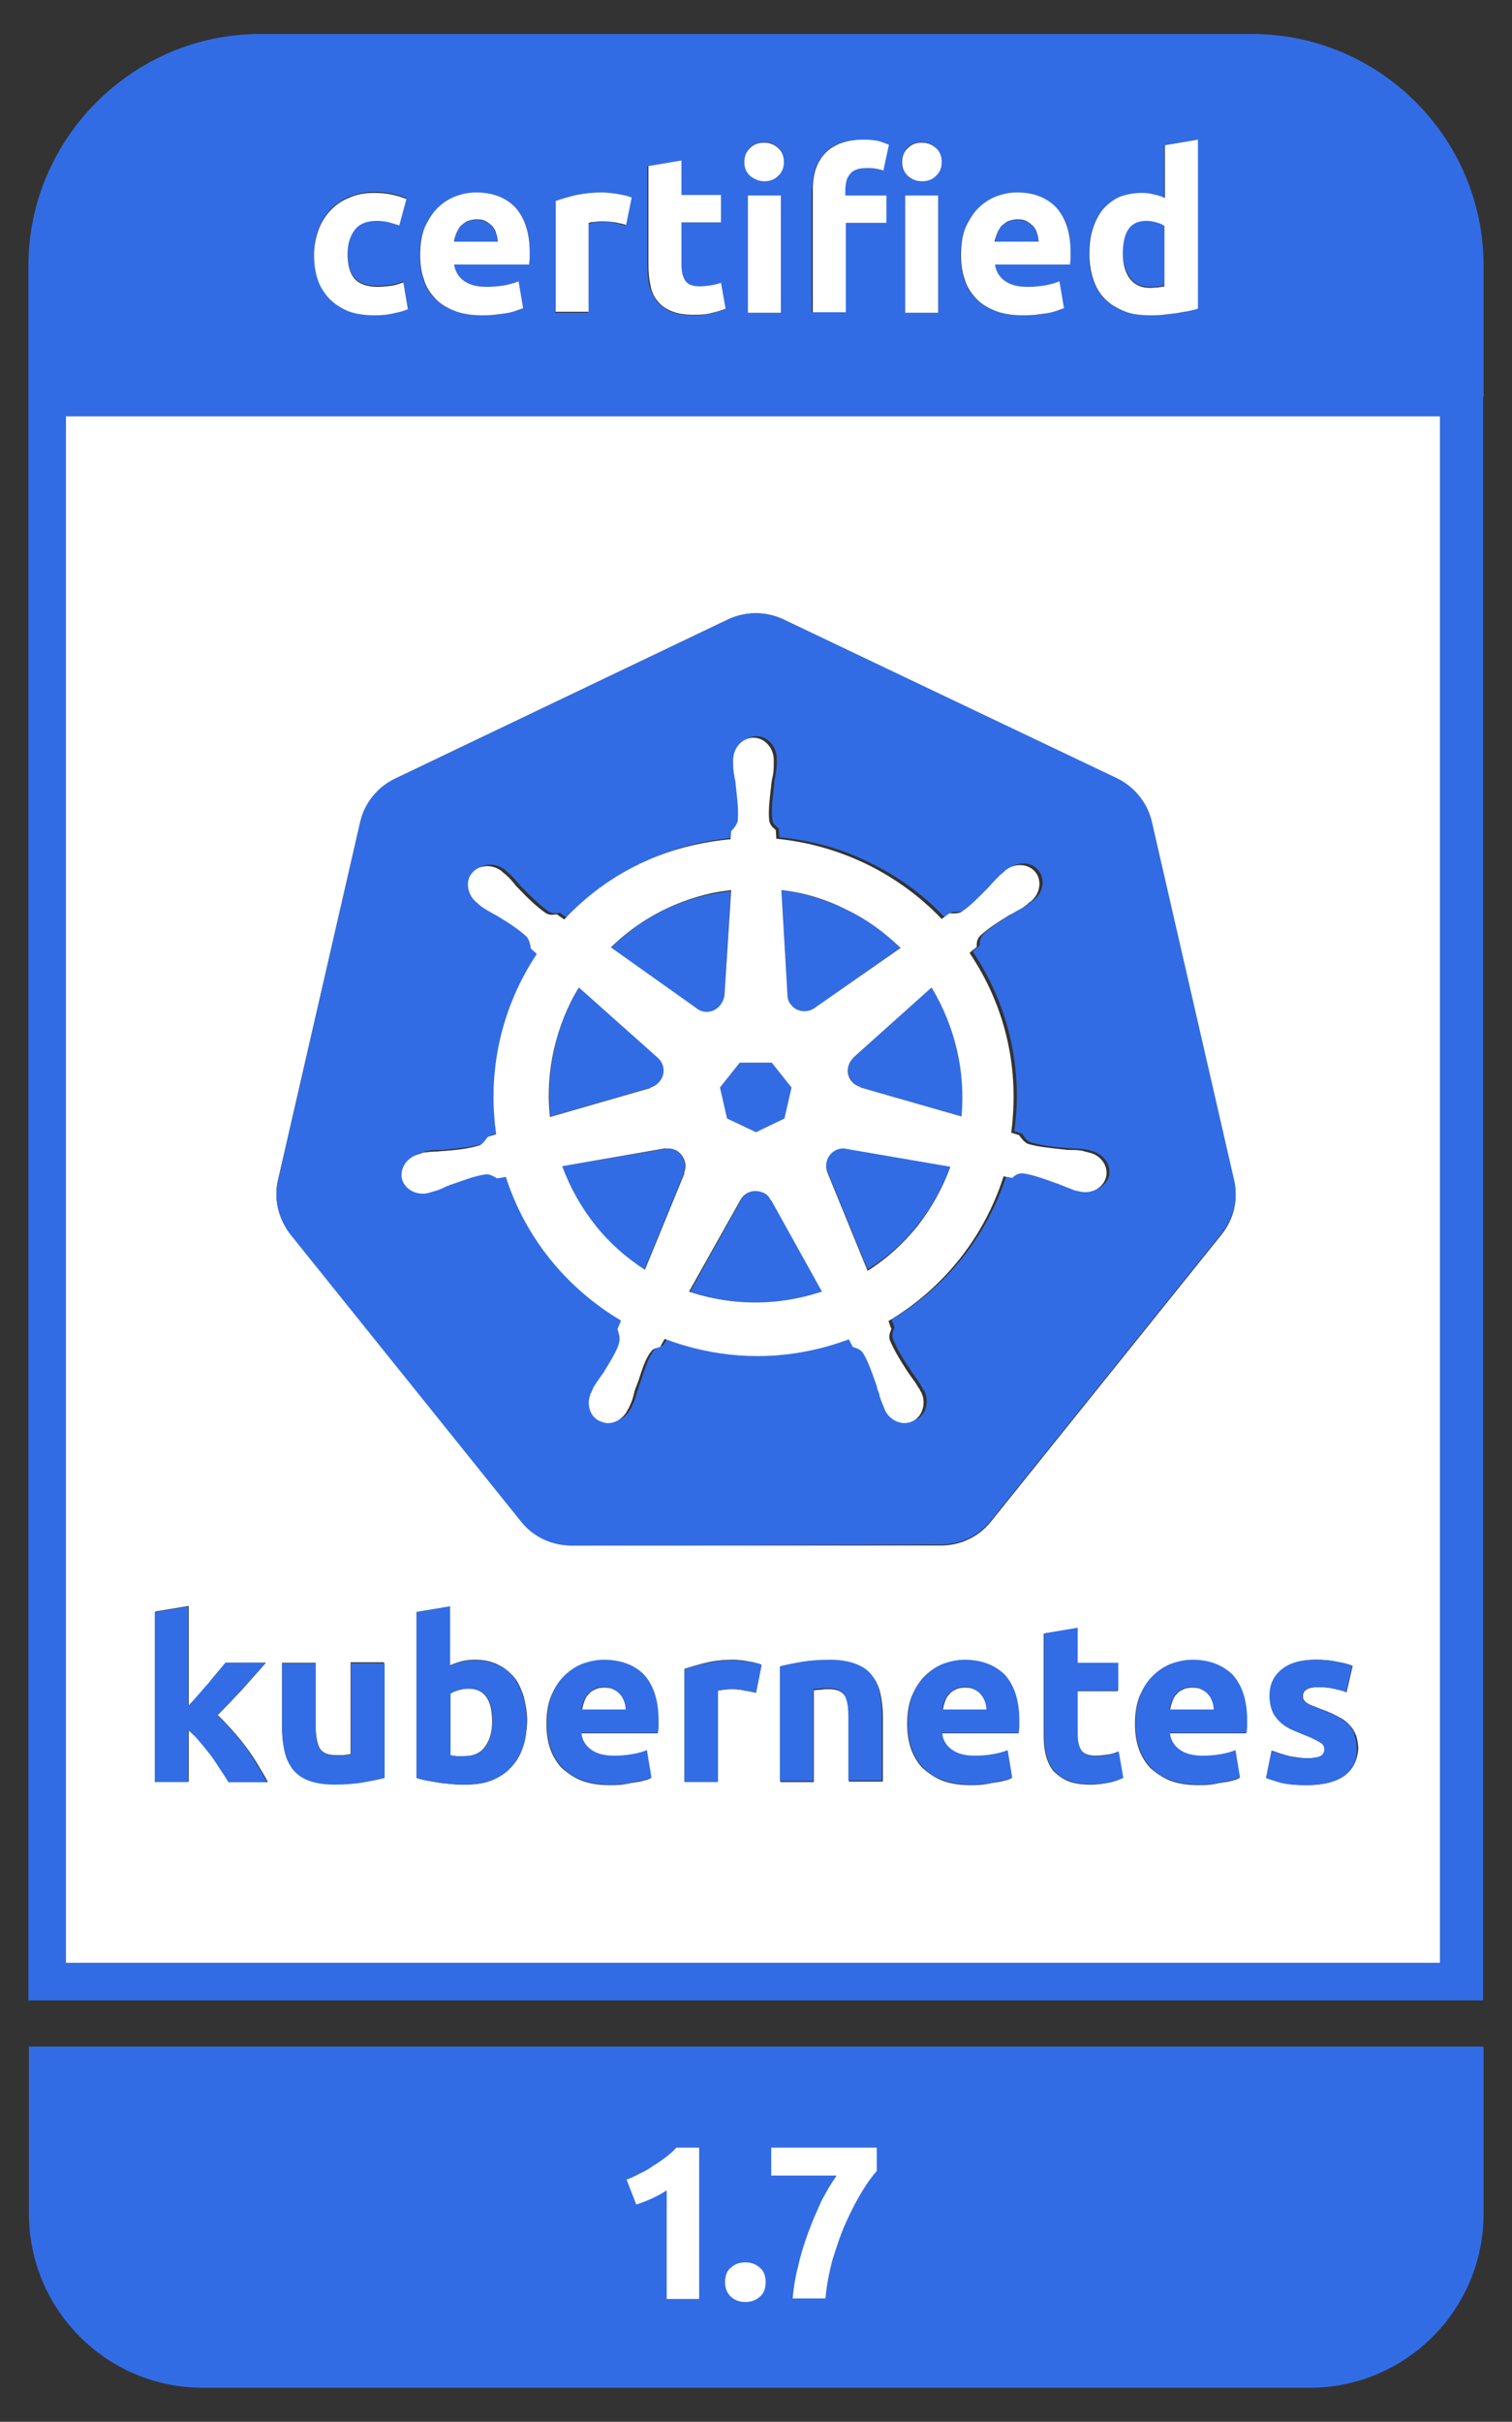 <?xml version="1.0" encoding="utf-8"?>
<!-- Generator: Adobe Illustrator 22.0.0, SVG Export Plug-In . SVG Version: 6.00 Build 0)  -->
<svg version="1.1" xmlns="http://www.w3.org/2000/svg" xmlns:xlink="http://www.w3.org/1999/xlink" x="0px" y="0px"
	 viewBox="0 0 298 477" style="enable-background:new 0 0 298 477;" xml:space="preserve">
<rect x="0" y="0" width="298" height="477" fill="#333333" stroke="none"/>
<style type="text/css">
	.st0{fill:#326CE5;}
	.st1{fill:#FFFFFF;}
	.st2{fill:#326DE5;}
</style>
<g id="Layer_1">
</g>
<g id="Layer_2">
	<g>
		<path class="st0" d="M5.7,403.1V436c0,18.9,15.3,34.3,34.3,34.3h218.1c18.9,0,34.3-15.3,34.3-34.3v-32.9H5.7z"/>
		<g>
			<path class="st1" d="M123.5,429.3c0.8-0.3,1.7-0.7,2.6-1.2c0.9-0.4,1.8-0.9,2.6-1.5c0.9-0.5,1.7-1.1,2.5-1.7
				c0.8-0.6,1.5-1.2,2.1-1.9h4.5v29.8h-6.4v-21.4c-0.9,0.6-1.8,1.1-2.9,1.6c-1.1,0.5-2.1,0.9-3.1,1.2L123.5,429.3z"/>
			<path class="st1" d="M150.9,449.5c0,1.3-0.4,2.3-1.2,2.9c-0.8,0.7-1.7,1-2.8,1s-2-0.3-2.8-1c-0.8-0.7-1.2-1.7-1.2-2.9
				c0-1.3,0.4-2.3,1.2-2.9c0.8-0.7,1.7-1,2.8-1s2,0.3,2.8,1C150.5,447.2,150.9,448.2,150.9,449.5z"/>
			<path class="st1" d="M156.2,452.9c0.2-2.1,0.5-4.3,1.1-6.5c0.5-2.3,1.2-4.5,2-6.7c0.8-2.2,1.7-4.2,2.6-6.2c1-1.9,2-3.6,3-5h-12.9
				v-5.5h20.8v4.6c-0.9,1-1.9,2.4-3,4.2c-1.1,1.8-2.1,3.8-3.1,6c-1,2.2-1.8,4.7-2.6,7.2c-0.7,2.6-1.2,5.2-1.4,7.7H156.2z"/>
		</g>
		<path class="st0" d="M292.4,78.1L292.4,78.1l0-25.8c0-25.1-20.5-45.6-45.6-45.6H51.2C26.2,6.7,5.6,27.3,5.6,52.3v25.8V82v312
			h286.7V78.1z M147.4,61.5V38.5h6.5v23.1H147.4z M178.4,61.5V38.5h6.5v23.1H178.4z M215.3,45.1c0.5-1.5,1.1-2.8,2-3.8
			c0.9-1.1,2-1.9,3.2-2.4c1.3-0.6,2.7-0.8,4.4-0.8c0.9,0,1.7,0.1,2.4,0.3c0.7,0.2,1.4,0.4,2.2,0.7V28.6l6.5-1.1v33.3
			c-0.6,0.2-1.3,0.3-2,0.5c-0.8,0.2-1.6,0.3-2.4,0.4c-0.8,0.1-1.7,0.2-2.5,0.3c-0.9,0.1-1.7,0.1-2.5,0.1c-1.9,0-3.6-0.3-5.1-0.8
			c-1.5-0.6-2.7-1.4-3.8-2.4c-1-1-1.8-2.3-2.3-3.8c-0.5-1.5-0.8-3.1-0.8-5C214.6,48.3,214.8,46.6,215.3,45.1z M190.3,44.8
			c0.6-1.5,1.5-2.8,2.5-3.8c1-1,2.2-1.8,3.5-2.3c1.3-0.5,2.7-0.8,4.1-0.8c3.3,0,5.9,1,7.8,3c1.9,2,2.8,4.9,2.8,8.8
			c0,0.4,0,0.8,0,1.2c0,0.5-0.1,0.9-0.1,1.2H196c0.1,1.3,0.8,2.4,1.9,3.2c1.1,0.8,2.6,1.2,4.5,1.2c1.2,0,2.4-0.1,3.5-0.3
			c1.2-0.2,2.1-0.5,2.8-0.8l0.9,5.3c-0.4,0.2-0.8,0.4-1.4,0.5c-0.6,0.2-1.2,0.3-2,0.5c-0.7,0.1-1.5,0.2-2.3,0.3
			c-0.8,0.1-1.6,0.1-2.5,0.1c-2.1,0-3.9-0.3-5.4-0.9c-1.5-0.6-2.8-1.5-3.8-2.5c-1-1.1-1.8-2.3-2.2-3.8c-0.5-1.5-0.7-3-0.7-4.7
			C189.3,48.1,189.7,46.3,190.3,44.8z M178.9,29c0.8-0.7,1.7-1,2.7-1c1.1,0,2,0.3,2.7,1c0.8,0.7,1.2,1.6,1.2,2.8
			c0,1.2-0.4,2.1-1.2,2.8c-0.8,0.7-1.7,1-2.7,1c-1.1,0-2-0.3-2.7-1c-0.8-0.7-1.2-1.6-1.2-2.8C177.8,30.6,178.2,29.7,178.9,29z
			 M160.1,37.2c0-3,0.8-5.3,2.5-7.1c1.7-1.8,4.2-2.6,7.5-2.6c1.2,0,2.2,0.1,3,0.3c0.8,0.2,1.5,0.4,2,0.7l-1.1,5.1
			c-0.5-0.2-1-0.4-1.6-0.4c-0.6-0.1-1.1-0.1-1.7-0.1c-0.8,0-1.5,0.1-2,0.3c-0.5,0.2-1,0.5-1.3,0.9c-0.3,0.4-0.5,0.8-0.7,1.4
			c-0.1,0.5-0.2,1.1-0.2,1.7v1.1h8.1v5.4h-8.1v17.6h-6.5V37.2z M147.9,29c0.8-0.7,1.7-1,2.7-1c1.1,0,2,0.3,2.7,1
			c0.8,0.7,1.2,1.6,1.2,2.8c0,1.2-0.4,2.1-1.2,2.8c-0.8,0.7-1.7,1-2.7,1c-1.1,0-2-0.3-2.7-1c-0.8-0.7-1.2-1.6-1.2-2.8
			C146.7,30.6,147.1,29.7,147.9,29z M127.7,32.7l6.5-1.1v6.8h7.8v5.4h-7.8V52c0,1.4,0.2,2.5,0.7,3.3c0.5,0.8,1.5,1.2,2.9,1.2
			c0.7,0,1.4-0.1,2.2-0.2c0.7-0.1,1.4-0.3,2-0.5l0.9,5.1c-0.8,0.3-1.7,0.6-2.6,0.8c-1,0.2-2.1,0.4-3.6,0.4c-1.8,0-3.3-0.2-4.4-0.7
			c-1.2-0.5-2.1-1.2-2.8-2c-0.7-0.9-1.2-1.9-1.5-3.1c-0.3-1.2-0.4-2.6-0.4-4.1V32.7z M109.4,39.7c1.2-0.4,2.5-0.8,4.1-1.2
			c1.6-0.4,3.4-0.5,5.3-0.5c0.4,0,0.8,0,1.3,0.1c0.5,0,1,0.1,1.5,0.2c0.5,0.1,1,0.2,1.5,0.3c0.5,0.1,0.9,0.2,1.3,0.4l-1.1,5.4
			c-0.6-0.1-1.3-0.3-2.1-0.5c-0.8-0.2-1.6-0.2-2.5-0.2c-0.4,0-0.9,0-1.5,0.1c-0.6,0.1-1,0.2-1.3,0.2v17.6h-6.5V39.7z M83.7,44.8
			c0.6-1.5,1.5-2.8,2.5-3.8c1-1,2.2-1.8,3.5-2.3c1.3-0.5,2.7-0.8,4.1-0.8c3.3,0,5.9,1,7.8,3c1.9,2,2.8,4.9,2.8,8.8
			c0,0.4,0,0.8,0,1.2c0,0.5-0.1,0.9-0.1,1.2H89.4c0.1,1.3,0.8,2.4,1.9,3.2c1.1,0.8,2.6,1.2,4.5,1.2c1.2,0,2.4-0.1,3.5-0.3
			c1.2-0.2,2.1-0.5,2.8-0.8l0.9,5.3c-0.4,0.2-0.8,0.4-1.4,0.5c-0.6,0.2-1.2,0.3-2,0.5c-0.7,0.1-1.5,0.2-2.3,0.3
			c-0.8,0.1-1.6,0.1-2.5,0.1c-2.1,0-3.9-0.3-5.4-0.9c-1.5-0.6-2.8-1.5-3.8-2.5c-1-1.1-1.8-2.3-2.2-3.8c-0.5-1.5-0.7-3-0.7-4.7
			C82.7,48.1,83,46.3,83.7,44.8z M62.7,45.3c0.5-1.5,1.3-2.8,2.3-3.9c1-1.1,2.3-2,3.7-2.6c1.5-0.6,3.1-1,5-1c1.2,0,2.4,0.1,3.4,0.3
			c1,0.2,2,0.5,3,0.9l-1.4,5.2c-0.6-0.2-1.3-0.4-2-0.6c-0.7-0.2-1.5-0.3-2.5-0.3c-1.9,0-3.4,0.6-4.3,1.8c-1,1.2-1.4,2.8-1.4,4.7
			c0,2.1,0.4,3.7,1.3,4.8c0.9,1.1,2.4,1.7,4.7,1.7c0.8,0,1.6-0.1,2.5-0.2c0.9-0.1,1.7-0.4,2.5-0.7l0.9,5.3c-0.8,0.3-1.7,0.6-2.8,0.8
			c-1.1,0.2-2.4,0.4-3.8,0.4c-2.1,0-3.9-0.3-5.4-0.9c-1.5-0.6-2.8-1.5-3.7-2.6c-1-1.1-1.7-2.4-2.1-3.8c-0.5-1.5-0.7-3.1-0.7-4.8
			C61.9,48.3,62.2,46.8,62.7,45.3z M13,386.6V82h270.8v304.6H13z"/>
		<path class="st1" d="M122.3,333.8c-0.3-0.4-0.8-0.8-1.3-1c-0.5-0.3-1.1-0.4-1.9-0.4c-0.7,0-1.4,0.1-1.9,0.4c-0.5,0.2-1,0.6-1.3,1
			c-0.4,0.4-0.6,0.9-0.8,1.5c-0.2,0.5-0.3,1.1-0.4,1.6h8.8c0-0.6-0.1-1.1-0.3-1.6C122.9,334.7,122.7,334.2,122.3,333.8z"/>
		<path class="st1" d="M193.4,333.8c-0.3-0.4-0.8-0.8-1.3-1c-0.5-0.3-1.1-0.4-1.9-0.4c-0.7,0-1.4,0.1-1.9,0.4c-0.5,0.2-1,0.6-1.3,1
			c-0.4,0.4-0.6,0.9-0.8,1.5c-0.2,0.5-0.3,1.1-0.4,1.6h8.8c0-0.6-0.1-1.1-0.3-1.6C194,334.7,193.7,334.2,193.4,333.8z"/>
		<path class="st1" d="M92.3,332.6c-0.7,0-1.4,0.1-2,0.3c-0.7,0.2-1.2,0.4-1.6,0.7v12.1c0.3,0.1,0.7,0.1,1.2,0.2c0.5,0,1.1,0,1.6,0
			c1.8,0,3.2-0.6,4.1-1.9c0.9-1.2,1.4-2.9,1.4-4.9C97,334.8,95.5,332.6,92.3,332.6z"/>
		<path class="st1" d="M238.2,333.8c-0.3-0.4-0.8-0.8-1.3-1c-0.5-0.3-1.1-0.4-1.9-0.4c-0.7,0-1.4,0.1-1.9,0.4c-0.5,0.2-1,0.6-1.3,1
			c-0.4,0.4-0.6,0.9-0.8,1.5c-0.2,0.5-0.3,1.1-0.4,1.6h8.8c0-0.6-0.1-1.1-0.3-1.6C238.9,334.7,238.6,334.2,238.2,333.8z"/>
		<path class="st1" d="M13,82v304.6h270.8V82H13z M102.7,299.6L57.2,243c-0.3-0.3-0.5-0.7-0.7-1c-1.8-2.8-2.5-6.3-1.7-9.6L71,161.9
			c0.9-3.7,3.4-6.8,6.8-8.5l65.7-31.4c1.5-0.7,3.1-1.1,4.8-1.2c2.1-0.1,4.2,0.3,6.1,1.2l65.8,31.4c3.4,1.6,6,4.8,6.8,8.5l16.2,70.6
			c0.9,3.7,0,7.6-2.4,10.6l-45.5,56.6c-2.4,3-6,4.7-9.8,4.7l-73,0C108.7,304.3,105,302.5,102.7,299.6z M45.1,350.9
			c-0.5-0.8-1-1.6-1.6-2.5c-0.6-1-1.2-1.9-1.9-2.8c-0.7-1-1.4-1.9-2.2-2.7c-0.7-0.9-1.5-1.6-2.2-2.2v10.2h-6.6v-33.5l6.6-1.1V336
			c0.7-0.7,1.3-1.5,2-2.2c0.7-0.8,1.4-1.5,2-2.3c0.7-0.8,1.3-1.5,1.8-2.2c0.6-0.7,1.1-1.3,1.5-1.8h7.9c-1.6,1.8-3.1,3.5-4.6,5.2
			c-1.5,1.6-3.1,3.3-4.9,5.1c0.9,0.8,1.8,1.8,2.8,2.9c1,1.1,1.9,2.2,2.8,3.4c0.9,1.2,1.7,2.4,2.4,3.6c0.7,1.2,1.4,2.3,1.9,3.3H45.1z
			 M75.8,350.1c-1.1,0.3-2.6,0.6-4.4,0.9c-1.8,0.3-3.7,0.4-5.6,0.4c-2,0-3.7-0.3-5-0.8c-1.3-0.5-2.3-1.3-3.1-2.2
			c-0.8-1-1.3-2.1-1.6-3.5c-0.3-1.3-0.5-2.8-0.5-4.4v-13h6.6v12.2c0,2.1,0.3,3.7,0.8,4.6s1.6,1.4,3.2,1.4c0.5,0,1,0,1.5,0
			c0.5-0.1,1-0.1,1.4-0.2v-18.1h6.6V350.1z M103,344.3c-0.5,1.5-1.3,2.8-2.4,3.9c-1,1.1-2.3,1.9-3.8,2.5c-1.5,0.6-3.2,0.8-5.2,0.8
			c-0.8,0-1.6,0-2.5-0.1c-0.9-0.1-1.7-0.1-2.6-0.3c-0.8-0.1-1.6-0.3-2.4-0.4c-0.8-0.2-1.5-0.4-2-0.5v-32.7l6.6-1.1V328
			c0.7-0.3,1.5-0.6,2.3-0.8c0.8-0.2,1.7-0.3,2.6-0.3c1.7,0,3.1,0.3,4.4,0.9c1.3,0.6,2.3,1.4,3.2,2.4s1.5,2.4,2,3.9
			c0.4,1.5,0.7,3.1,0.7,5C103.8,341.1,103.5,342.8,103,344.3z M129.7,340.2c0,0.4-0.1,0.8-0.1,1.2h-15.1c0.1,1.4,0.8,2.4,1.9,3.3
			c1.1,0.8,2.6,1.2,4.5,1.2c1.2,0,2.4-0.1,3.6-0.3c1.2-0.2,2.2-0.5,2.9-0.8l0.9,5.4c-0.4,0.2-0.8,0.4-1.4,0.5
			c-0.6,0.2-1.3,0.3-2,0.4c-0.7,0.1-1.5,0.3-2.3,0.4c-0.8,0.1-1.7,0.1-2.5,0.1c-2.1,0-3.9-0.3-5.5-0.9c-1.5-0.6-2.8-1.5-3.9-2.5
			c-1-1.1-1.8-2.4-2.3-3.9c-0.5-1.5-0.7-3.1-0.7-4.8h0c0-2.1,0.3-3.9,0.9-5.4c0.7-1.6,1.5-2.9,2.5-3.9c1-1,2.2-1.8,3.6-2.4
			c1.4-0.5,2.8-0.8,4.2-0.8c3.3,0,6,1,7.9,3.1c1.9,2,2.9,5,2.9,9C129.8,339.3,129.8,339.7,129.7,340.2z M149,333.4
			c-0.6-0.1-1.3-0.3-2.1-0.4c-0.8-0.2-1.7-0.3-2.6-0.3c-0.4,0-0.9,0-1.5,0.1c-0.6,0.1-1,0.1-1.3,0.2v17.9h-6.6v-22.2
			c1.2-0.4,2.6-0.8,4.2-1.2c1.6-0.4,3.4-0.6,5.4-0.6c0.4,0,0.8,0,1.3,0.1c0.5,0,1,0.1,1.5,0.2c0.5,0.1,1,0.1,1.5,0.3
			c0.5,0.1,0.9,0.2,1.3,0.4L149,333.4z M173.9,350.9h-6.6v-12.4c0-2.1-0.3-3.7-0.8-4.5c-0.6-0.9-1.6-1.3-3.2-1.3c-0.5,0-1,0-1.5,0.1
			c-0.5,0-1,0.1-1.4,0.1v18.1h-6.6v-22.6c1.1-0.3,2.6-0.6,4.4-0.9c1.8-0.3,3.7-0.4,5.6-0.4c2,0,3.6,0.3,4.9,0.8
			c1.3,0.5,2.4,1.2,3.2,2.2s1.3,2.1,1.6,3.4c0.3,1.3,0.5,2.8,0.5,4.4V350.9z M200.8,340.2c0,0.4-0.1,0.8-0.1,1.2h-15.1
			c0.1,1.4,0.8,2.4,1.9,3.3c1.1,0.8,2.6,1.2,4.5,1.2c1.2,0,2.4-0.1,3.6-0.3c1.2-0.2,2.2-0.5,2.9-0.8l0.9,5.4
			c-0.4,0.2-0.8,0.4-1.4,0.5c-0.6,0.2-1.3,0.3-2,0.4c-0.7,0.1-1.5,0.3-2.3,0.4c-0.8,0.1-1.7,0.1-2.5,0.1c-2.1,0-3.9-0.3-5.5-0.9
			c-1.5-0.6-2.8-1.5-3.9-2.5c-1-1.1-1.8-2.4-2.3-3.9c-0.5-1.5-0.7-3.1-0.7-4.8c0-2.1,0.3-3.9,0.9-5.4c0.7-1.6,1.5-2.9,2.5-3.9
			c1-1,2.2-1.8,3.6-2.4c1.4-0.5,2.8-0.8,4.2-0.8c3.3,0,6,1,7.9,3.1c1.9,2,2.9,5,2.9,9C200.8,339.3,200.8,339.7,200.8,340.2z
			 M218.6,351.1c-1,0.2-2.2,0.4-3.6,0.4c-1.8,0-3.3-0.2-4.5-0.7c-1.2-0.5-2.1-1.2-2.9-2c-0.7-0.9-1.2-2-1.5-3.2
			c-0.3-1.2-0.4-2.6-0.4-4.1v-19.7h0l6.6-1.1v6.9h8v5.5h-8v8.2c0,1.4,0.2,2.5,0.7,3.3c0.5,0.8,1.5,1.2,3,1.2c0.7,0,1.4-0.1,2.2-0.2
			c0.8-0.1,1.5-0.3,2.1-0.6l0.9,5.2C220.5,350.6,219.6,350.9,218.6,351.1z M245.7,340.2c0,0.4-0.1,0.8-0.1,1.2h-15.1
			c0.1,1.4,0.8,2.4,1.9,3.3c1.1,0.8,2.6,1.2,4.5,1.2c1.2,0,2.4-0.1,3.6-0.3c1.2-0.2,2.2-0.5,2.9-0.8l0.9,5.4
			c-0.4,0.2-0.8,0.4-1.4,0.5c-0.6,0.2-1.3,0.3-2,0.4c-0.7,0.1-1.5,0.3-2.3,0.4c-0.8,0.1-1.7,0.1-2.5,0.1c-2.1,0-3.9-0.3-5.5-0.9
			c-1.5-0.6-2.8-1.5-3.9-2.5c-1-1.1-1.8-2.4-2.3-3.9c-0.5-1.5-0.7-3.1-0.7-4.8c0-2.1,0.3-3.9,0.9-5.4c0.7-1.6,1.5-2.9,2.5-3.9
			c1-1,2.2-1.8,3.6-2.4c1.4-0.5,2.8-0.8,4.2-0.8c3.3,0,6,1,7.9,3.1c1.9,2,2.9,5,2.9,9C245.7,339.3,245.7,339.7,245.7,340.2z
			 M264.9,349.8c-1.7,1.2-4.2,1.8-7.3,1.8c-2.1,0-3.8-0.2-5.2-0.5c-1.4-0.4-2.3-0.7-2.8-0.9l1.1-5.4c1.1,0.4,2.3,0.8,3.5,1.1
			c1.2,0.2,2.4,0.4,3.5,0.4c1.2,0,2.1-0.1,2.6-0.4c0.5-0.2,0.8-0.7,0.8-1.4c0-0.5-0.3-1-1-1.4c-0.7-0.4-1.6-0.9-3-1.4
			c-1-0.4-2-0.8-2.8-1.2c-0.8-0.4-1.5-0.9-2.1-1.5c-0.6-0.6-1.1-1.3-1.4-2.1c-0.3-0.8-0.5-1.8-0.5-2.9c0-2.2,0.8-3.9,2.4-5.2
			c1.6-1.3,3.9-1.9,6.7-1.9c1.4,0,2.8,0.1,4.1,0.4c1.3,0.2,2.3,0.5,3.1,0.8l-1.2,5.2c-0.8-0.3-1.6-0.5-2.5-0.7
			c-0.9-0.2-1.9-0.3-3-0.3c-2.1,0-3.1,0.6-3.1,1.7c0,0.3,0,0.5,0.1,0.7c0.1,0.2,0.3,0.4,0.5,0.6c0.3,0.2,0.6,0.4,1.1,0.6
			c0.5,0.2,1.1,0.4,1.8,0.7c1.5,0.5,2.7,1.1,3.6,1.6c1,0.5,1.7,1.1,2.2,1.7c0.6,0.6,0.9,1.3,1.2,2c0.2,0.7,0.4,1.6,0.4,2.6
			C267.5,346.8,266.6,348.6,264.9,349.8z"/>
		<path class="st0" d="M97.8,46.1c-0.2-0.5-0.4-1-0.7-1.4c-0.3-0.4-0.8-0.7-1.3-1c-0.5-0.3-1.1-0.4-1.9-0.4c-0.7,0-1.4,0.1-1.9,0.4
			c-0.5,0.2-1,0.6-1.3,1C90.3,45,90,45.5,89.9,46c-0.2,0.5-0.3,1.1-0.4,1.6h8.6C98,47.1,98,46.6,97.8,46.1z"/>
		<path class="st0" d="M226.7,56.5c0.6,0,1.1,0,1.6-0.1c0.5,0,0.9-0.1,1.2-0.2V44.4c-0.4-0.3-0.9-0.5-1.6-0.7
			c-0.7-0.2-1.3-0.3-2-0.3c-3.1,0-4.6,2.1-4.6,6.3c0,2,0.5,3.6,1.4,4.9C223.5,55.9,224.9,56.5,226.7,56.5z"/>
		<path class="st0" d="M204.4,46.1c-0.2-0.5-0.4-1-0.7-1.4c-0.3-0.4-0.8-0.7-1.3-1c-0.5-0.3-1.1-0.4-1.9-0.4c-0.7,0-1.4,0.1-1.9,0.4
			c-0.5,0.2-1,0.6-1.3,1c-0.4,0.4-0.6,0.9-0.8,1.4c-0.2,0.5-0.3,1.1-0.4,1.6h8.6C204.7,47.1,204.6,46.6,204.4,46.1z"/>
		<path class="st1" d="M64.7,58.6c1,1.1,2.2,1.9,3.7,2.6c1.5,0.6,3.3,0.9,5.4,0.9c1.4,0,2.6-0.1,3.8-0.4c1.1-0.2,2.1-0.5,2.8-0.8
			l-0.9-5.3c-0.8,0.3-1.6,0.6-2.5,0.7c-0.9,0.1-1.8,0.2-2.5,0.2c-2.2,0-3.8-0.6-4.7-1.7c-0.9-1.1-1.3-2.7-1.3-4.8
			c0-2,0.5-3.5,1.4-4.7c0.9-1.2,2.4-1.8,4.3-1.8c0.9,0,1.7,0.1,2.5,0.3c0.7,0.2,1.4,0.4,2,0.6l1.4-5.2c-1-0.4-2-0.7-3-0.9
			c-1-0.2-2.1-0.3-3.4-0.3c-1.9,0-3.5,0.3-5,1c-1.5,0.6-2.7,1.5-3.7,2.6c-1,1.1-1.8,2.4-2.3,3.9c-0.5,1.5-0.8,3-0.8,4.7
			c0,1.7,0.2,3.3,0.7,4.8C63,56.3,63.8,57.6,64.7,58.6z"/>
		<path class="st1" d="M85.7,58.7c1,1.1,2.3,1.9,3.8,2.5c1.5,0.6,3.3,0.9,5.4,0.9c0.8,0,1.6,0,2.5-0.1c0.8-0.1,1.6-0.2,2.3-0.3
			c0.7-0.1,1.4-0.3,2-0.5c0.6-0.2,1.1-0.4,1.4-0.5l-0.9-5.3c-0.7,0.3-1.7,0.6-2.8,0.8c-1.2,0.2-2.3,0.3-3.5,0.3
			c-1.9,0-3.4-0.4-4.5-1.2c-1.1-0.8-1.7-1.9-1.9-3.2h14.8c0-0.4,0.1-0.8,0.1-1.2c0-0.5,0-0.9,0-1.2c0-3.9-1-6.8-2.8-8.8
			c-1.9-2-4.5-3-7.8-3c-1.4,0-2.8,0.3-4.1,0.8c-1.3,0.5-2.5,1.3-3.5,2.3c-1,1-1.8,2.3-2.5,3.8c-0.6,1.5-0.9,3.3-0.9,5.4
			c0,1.7,0.2,3.3,0.7,4.7C83.9,56.4,84.7,57.6,85.7,58.7z M89.9,46c0.2-0.5,0.5-1,0.8-1.4c0.4-0.4,0.8-0.7,1.3-1
			c0.5-0.2,1.2-0.4,1.9-0.4c0.8,0,1.4,0.1,1.9,0.4c0.5,0.3,0.9,0.6,1.3,1c0.3,0.4,0.6,0.9,0.7,1.4c0.2,0.5,0.3,1.1,0.3,1.6h-8.6
			C89.5,47.1,89.7,46.6,89.9,46z"/>
		<path class="st1" d="M116,43.9c0.3-0.1,0.7-0.2,1.3-0.2c0.6-0.1,1.1-0.1,1.5-0.1c0.9,0,1.8,0.1,2.5,0.2c0.8,0.2,1.5,0.3,2.1,0.5
			l1.1-5.4c-0.4-0.1-0.8-0.3-1.3-0.4c-0.5-0.1-1-0.2-1.5-0.3c-0.5-0.1-1-0.1-1.5-0.2c-0.5,0-0.9-0.1-1.3-0.1c-2,0-3.7,0.2-5.3,0.5
			c-1.6,0.4-3,0.8-4.1,1.2v21.8h6.5V43.9z"/>
		<path class="st1" d="M129.6,59.3c0.7,0.9,1.6,1.5,2.8,2c1.2,0.5,2.6,0.7,4.4,0.7c1.4,0,2.6-0.1,3.6-0.4c1-0.2,1.8-0.5,2.6-0.8
			l-0.9-5.1c-0.6,0.2-1.3,0.4-2,0.5c-0.7,0.1-1.5,0.2-2.2,0.2c-1.5,0-2.4-0.4-2.9-1.2c-0.5-0.8-0.7-1.9-0.7-3.3v-8.1h7.8v-5.4h-7.8
			v-6.8l-6.5,1.1v19.4c0,1.5,0.1,2.8,0.4,4.1C128.4,57.4,128.9,58.5,129.6,59.3z"/>
		<path class="st1" d="M150.6,35.7c1.1,0,2-0.3,2.7-1c0.8-0.7,1.2-1.6,1.2-2.8c0-1.2-0.4-2.1-1.2-2.8c-0.8-0.7-1.7-1-2.7-1
			c-1.1,0-2,0.3-2.7,1c-0.8,0.7-1.2,1.6-1.2,2.8c0,1.2,0.4,2.1,1.2,2.8C148.7,35.3,149.6,35.7,150.6,35.7z"/>
		<rect x="147.4" y="38.5" class="st1" width="6.5" height="23.1"/>
		<path class="st1" d="M166.6,43.9h8.1v-5.4h-8.1v-1.1c0-0.6,0.1-1.2,0.2-1.7c0.1-0.5,0.4-1,0.7-1.4c0.3-0.4,0.7-0.7,1.3-0.9
			c0.5-0.2,1.2-0.3,2-0.3c0.6,0,1.2,0,1.7,0.1c0.6,0.1,1.1,0.2,1.6,0.4l1.1-5.1c-0.6-0.2-1.2-0.5-2-0.7c-0.8-0.2-1.8-0.3-3-0.3
			c-3.3,0-5.8,0.9-7.5,2.6c-1.7,1.8-2.5,4.1-2.5,7.1v24.3h6.5V43.9z"/>
		<path class="st1" d="M181.7,35.7c1.1,0,2-0.3,2.7-1c0.8-0.7,1.2-1.6,1.2-2.8c0-1.2-0.4-2.1-1.2-2.8c-0.8-0.7-1.7-1-2.7-1
			c-1.1,0-2,0.3-2.7,1c-0.8,0.7-1.2,1.6-1.2,2.8c0,1.2,0.4,2.1,1.2,2.8C179.7,35.3,180.6,35.7,181.7,35.7z"/>
		<rect x="178.4" y="38.5" class="st1" width="6.5" height="23.1"/>
		<path class="st1" d="M192.3,58.7c1,1.1,2.3,1.9,3.8,2.5c1.5,0.6,3.3,0.9,5.4,0.9c0.8,0,1.6,0,2.5-0.1c0.8-0.1,1.6-0.2,2.3-0.3
			c0.7-0.1,1.4-0.3,2-0.5c0.6-0.2,1.1-0.4,1.4-0.5l-0.9-5.3c-0.7,0.3-1.7,0.6-2.8,0.8c-1.2,0.2-2.3,0.3-3.5,0.3
			c-1.9,0-3.4-0.4-4.5-1.2c-1.1-0.8-1.7-1.9-1.9-3.2h14.8c0-0.4,0.1-0.8,0.1-1.2c0-0.5,0-0.9,0-1.2c0-3.9-1-6.8-2.8-8.8
			c-1.9-2-4.5-3-7.8-3c-1.4,0-2.8,0.3-4.1,0.8c-1.3,0.5-2.5,1.3-3.5,2.3c-1,1-1.8,2.3-2.5,3.8c-0.6,1.5-0.9,3.3-0.9,5.4
			c0,1.7,0.2,3.3,0.7,4.7C190.5,56.4,191.3,57.6,192.3,58.7z M196.5,46c0.2-0.5,0.5-1,0.8-1.4c0.4-0.4,0.8-0.7,1.3-1
			c0.5-0.2,1.2-0.4,1.9-0.4c0.8,0,1.4,0.1,1.9,0.4c0.5,0.3,0.9,0.6,1.3,1c0.3,0.4,0.6,0.9,0.7,1.4c0.2,0.5,0.3,1.1,0.3,1.6H196
			C196.1,47.1,196.3,46.6,196.5,46z"/>
		<path class="st1" d="M217.8,58.9c1,1,2.3,1.8,3.8,2.4c1.5,0.6,3.2,0.8,5.1,0.8c0.8,0,1.6,0,2.5-0.1c0.9-0.1,1.7-0.2,2.5-0.3
			c0.8-0.1,1.6-0.3,2.4-0.4c0.8-0.2,1.4-0.3,2-0.5V27.5l-6.5,1.1V39c-0.7-0.3-1.5-0.6-2.2-0.7c-0.7-0.2-1.5-0.3-2.4-0.3
			c-1.6,0-3.1,0.3-4.4,0.8c-1.3,0.6-2.3,1.4-3.2,2.4c-0.9,1.1-1.5,2.3-2,3.8c-0.5,1.5-0.7,3.2-0.7,5.1c0,1.8,0.3,3.5,0.8,5
			C216,56.6,216.7,57.8,217.8,58.9z M225.9,43.5c0.7,0,1.3,0.1,2,0.3c0.7,0.2,1.2,0.4,1.6,0.7v11.9c-0.3,0.1-0.7,0.1-1.2,0.2
			c-0.5,0-1,0.1-1.6,0.1c-1.8,0-3.1-0.6-4-1.8c-0.9-1.2-1.4-2.8-1.4-4.9C221.3,45.6,222.8,43.5,225.9,43.5z"/>
		<path class="st0" d="M180.9,241.2c2.8-3.5,4.9-7.4,6.4-11.6l-20.4-3.5l0,0l0,0c-0.3-0.1-0.5-0.1-0.8-0.1c-0.5,0-0.9,0.1-1.3,0.3
			c-1.7,0.8-2.4,2.8-1.7,4.5l0,0l0,0l7.9,19.2C174.8,247.7,178.2,244.7,180.9,241.2z"/>
		<path class="st0" d="M175.1,247.2C175.1,247.2,175.1,247.2,175.1,247.2C175.1,247.2,175.1,247.2,175.1,247.2z"/>
		<path class="st0" d="M179.9,242.5C179.9,242.5,179.9,242.5,179.9,242.5C179.9,242.5,179.9,242.5,179.9,242.5z"/>
		<path class="st0" d="M114.2,194.4c-2.3,3.8-4,7.8-4.9,12.1c-1,4.4-1.3,8.9-0.8,13.4l19.8-5.7l0-0.1l0,0c0.7-0.2,1.3-0.6,1.8-1.2
			c1.1-1.4,1-3.5-0.4-4.7l0,0l0-0.1L114.2,194.4z"/>
		<path class="st0" d="M167.2,210c-0.4,1.8,0.7,3.6,2.4,4.1l0,0l0,0.1l19.9,5.7c0.4-4.4,0.1-8.8-0.9-13.1c-1-4.4-2.7-8.5-5-12.3
			l-15.3,13.7l0,0l0,0C167.8,208.7,167.4,209.3,167.2,210z"/>
		<path class="st0" d="M127,250.1l7.8-19l-0.1-0.1l0,0c0.3-0.7,0.4-1.4,0.2-2.1c-0.4-1.6-1.7-2.7-3.3-2.7c0,0,0,0,0,0
			c-0.2,0-0.4,0-0.6,0.1l0,0l0,0l-20.3,3.4c1.5,4.2,3.7,8.2,6.6,11.7C120,244.8,123.3,247.7,127,250.1z"/>
		<path class="st0" d="M158.1,255.5c1.4-0.3,2.7-0.7,4-1.1l-10-18H152l0,0c-0.3-0.6-0.9-1.1-1.5-1.5c-0.5-0.2-1-0.3-1.5-0.3
			c0,0-0.1,0-0.1,0c-1.2,0-2.3,0.7-2.9,1.8l0,0h0l-10,18C143.1,256.8,150.7,257.2,158.1,255.5z"/>
		<polygon class="st0" points="145.8,209.3 141.9,214.2 143.3,220.3 149,223 154.6,220.3 156,214.2 152.1,209.3 		"/>
		<path class="st0" d="M172.4,249.3c0,0,0.1,0,0.1-0.1C172.5,249.2,172.4,249.3,172.4,249.3z"/>
		<path class="st0" d="M166.7,179.1c-4-1.9-8.3-3.2-12.7-3.8l1.2,20.6l0,0l0,0c0,0.7,0.3,1.4,0.7,2c1.2,1.4,3.2,1.7,4.7,0.6l0,0
			l0.1,0l16.8-11.9C174.3,183.6,170.6,181,166.7,179.1z"/>
		<path class="st0" d="M120.4,186.7l16.9,12l0,0l0,0c0.6,0.4,1.3,0.7,2,0.7c1.8,0,3.4-1.4,3.4-3.3l0,0l0.1,0l1.2-20.6
			c-1.4,0.2-2.8,0.4-4.2,0.7C132.5,177.7,125.7,181.4,120.4,186.7z"/>
		<path class="st0" d="M177.6,244.9C177.6,244.9,177.6,245,177.6,244.9C177.6,245,177.6,244.9,177.6,244.9z"/>
		<path class="st0" d="M185.5,304.2c3.8,0,7.4-1.7,9.8-4.7l45.5-56.6c2.4-3,3.3-6.9,2.4-10.6L227,161.8c-0.9-3.7-3.4-6.8-6.8-8.5
			L154.4,122c-1.9-0.9-4-1.3-6.1-1.2c-1.7,0.1-3.3,0.5-4.8,1.2l-65.7,31.4c-3.4,1.6-6,4.8-6.8,8.5l-16.2,70.6
			c-0.8,3.3-0.1,6.7,1.7,9.6c0.2,0.3,0.5,0.7,0.7,1l45.5,56.6c2.4,3,6,4.7,9.8,4.7L185.5,304.2z M122.3,261.5L122.3,261.5
			L122.3,261.5l0.7-1.7c-10.8-6.4-18.8-16.5-22.7-28.3l-1.7,0.3l0,0c-0.1,0-0.1-0.1-0.2-0.1c-0.5-0.3-1.3-0.8-2.1-0.7
			c-2.1,0.3-4.2,1.1-6.7,2l-0.1,0c-0.4,0.2-0.8,0.3-1.2,0.5c-0.8,0.3-1.5,0.6-2.4,0.9c-0.2,0.1-0.5,0.1-0.7,0.2
			c-0.1,0-0.2,0-0.3,0.1c0,0,0,0,0,0c0,0,0,0,0,0c0,0,0,0,0,0c0,0,0,0,0,0c-2.3,0.5-4.6-0.8-5.1-2.9c-0.5-2.1,1-4.3,3.4-4.8
			c0,0,0,0,0,0c0,0,0,0,0,0l0,0c0,0,0,0,0,0c0.1,0,0.2,0,0.3-0.1c0.3-0.1,0.5-0.1,0.7-0.2c0.9-0.2,1.7-0.2,2.5-0.2
			c0.4,0,0.8,0,1.3-0.1l0.1,0c2.7-0.3,5-0.5,7-1.1c0.6-0.2,1.1-0.9,1.5-1.5c0.1-0.1,0.1-0.1,0.2-0.2l0,0l0,0l1.6-0.5
			c-1.8-12.4,1.1-25,8-35.5l-1.2-1.1l0,0c0-0.1,0-0.1,0-0.2c-0.1-0.6-0.2-1.5-0.8-2.1c-1.5-1.5-3.5-2.7-5.8-4.1
			c-0.4-0.2-0.8-0.4-1.1-0.6c-0.7-0.4-1.4-0.7-2.1-1.3c-0.2-0.1-0.4-0.3-0.6-0.5c-0.1-0.1-0.2-0.1-0.2-0.2c0,0,0,0,0,0c0,0,0,0,0,0
			c-0.9-0.7-1.5-1.7-1.7-2.8c-0.2-1.1,0.1-2.2,0.7-3c0.7-0.9,1.8-1.4,3-1.4c0,0,0.1,0,0.1,0c1,0,2,0.4,2.8,1
			c0.1,0.1,0.2,0.1,0.2,0.2c0.2,0.2,0.5,0.4,0.6,0.5c0.7,0.6,1.2,1.2,1.7,1.8c0.3,0.3,0.5,0.6,0.8,0.9l0.1,0.1
			c1.9,1.9,3.5,3.5,5.2,4.7c0.8,0.5,1.4,0.4,2,0.3c0.1,0,0.2,0,0.3,0l0,0l0,0c0.2,0.2,1,0.7,1.4,1c6.9-7.4,15.8-12.4,25.7-14.7
			c2.3-0.5,4.7-0.9,7.1-1.1l0.1-1.6l0,0c0.5-0.5,1.1-1.2,1.3-2c0.2-2.1-0.1-4.4-0.4-7.1l0-0.1c-0.1-0.4-0.1-0.8-0.2-1.2
			c-0.2-0.8-0.3-1.6-0.3-2.5c0-0.2,0-0.4,0-0.7c0-0.1,0-0.2,0-0.3c0,0,0,0,0,0c0,0,0,0,0-0.1c0-2.4,1.8-4.4,4-4.4s4,2,4,4.4
			c0,0.1,0,0.2,0,0.4c0,0.3,0,0.5,0,0.7c0,0.9-0.2,1.7-0.3,2.5c-0.1,0.4-0.2,0.8-0.2,1.2l0,0.2c-0.3,2.6-0.6,4.9-0.4,6.9
			c0.1,0.9,0.6,1.3,1.1,1.7c0.1,0.1,0.1,0.1,0.2,0.2l0,0v0c0,0.3,0.1,1.2,0.1,1.7c6.2,0.6,12.2,2.2,17.8,5
			c5.6,2.7,10.6,6.3,14.8,10.8l1.5-1.1l0,0c0.1,0,0.1,0,0.2,0c0.6,0,1.5,0.1,2.2-0.3c1.7-1.2,3.3-2.8,5.2-4.7l0.1-0.1
			c0.3-0.3,0.6-0.6,0.8-0.9c0.5-0.6,1.1-1.2,1.8-1.8c0.2-0.1,0.4-0.3,0.6-0.5c0.1-0.1,0.2-0.1,0.2-0.2c1.9-1.5,4.6-1.4,5.9,0.4
			c1.4,1.7,0.9,4.3-1,5.8c-0.1,0.1-0.2,0.1-0.3,0.2c-0.2,0.2-0.4,0.3-0.6,0.5c-0.7,0.5-1.4,0.9-2.1,1.3c-0.4,0.2-0.7,0.4-1.1,0.6
			c-2.3,1.4-4.3,2.7-5.8,4.1c-0.6,0.7-0.7,1.3-0.7,1.9c0,0.1,0,0.2,0,0.3l0,0l0,0c-0.1,0.1-0.3,0.3-0.6,0.5
			c-0.3,0.2-0.6,0.5-0.8,0.7c3.5,5.2,6,10.9,7.4,17c1.4,6.1,1.7,12.2,0.8,18.4l1.6,0.5l0,0c0,0,0.1,0.1,0.1,0.2
			c0.3,0.5,0.8,1.3,1.6,1.5c2,0.6,4.3,0.9,7,1.1l0.1,0c0.4,0,0.9,0.1,1.3,0.1c0.8,0,1.6,0.1,2.5,0.2c0.2,0,0.5,0.1,0.7,0.2
			c0.2,0,0.3,0.1,0.4,0.1c2.3,0.6,3.8,2.7,3.4,4.8c-0.5,2.1-2.8,3.4-5.1,2.9c0,0,0,0,0,0c0,0,0,0,0,0c0,0,0,0,0,0c0,0,0,0,0,0
			c-0.1,0-0.2-0.1-0.4-0.1c-0.2,0-0.5-0.1-0.6-0.1c-0.9-0.2-1.6-0.5-2.3-0.9c-0.4-0.2-0.8-0.3-1.2-0.5l-0.1,0
			c-2.5-0.9-4.7-1.7-6.7-2c-0.1,0-0.2,0-0.2,0c-0.8,0-1.2,0.3-1.7,0.7c-0.1,0.1-0.2,0.1-0.2,0.2l0,0l0,0c-0.3-0.1-1.1-0.2-1.7-0.3
			c-1.9,5.9-4.8,11.4-8.7,16.3c-3.9,4.9-8.6,9-14,12.2c0.1,0.1,0.1,0.3,0.2,0.5c0.2,0.4,0.3,0.9,0.4,1l0,0l0,0
			c0,0.1-0.1,0.2-0.1,0.3c-0.2,0.6-0.5,1.2-0.2,2c0.8,2,2,4,3.5,6.2c0.2,0.4,0.5,0.7,0.7,1c0.5,0.7,0.9,1.3,1.4,2.1
			c0.1,0.2,0.2,0.5,0.4,0.7c0.1,0.1,0.1,0.2,0.2,0.3c1,2.2,0.3,4.7-1.7,5.6c-1,0.5-2.1,0.5-3.1,0.1c-1-0.4-1.9-1.2-2.4-2.3
			c0-0.1-0.1-0.2-0.1-0.3c-0.1-0.3-0.3-0.5-0.3-0.7c-0.4-0.8-0.6-1.6-0.8-2.4c-0.1-0.4-0.2-0.8-0.4-1.2l0-0.1
			c-0.9-2.5-1.6-4.7-2.7-6.5c-0.5-0.8-1.1-0.9-1.7-1.1c-0.1,0-0.2-0.1-0.3-0.1l0,0l0,0c-0.1-0.1-0.2-0.4-0.4-0.7
			c-0.2-0.3-0.3-0.6-0.4-0.8c-2.2,0.8-4.5,1.5-6.7,2c-9.9,2.2-20.1,1.5-29.6-2.1l-0.9,1.6l0,0c-0.6,0.2-1.3,0.3-1.7,0.8
			c-1,1.2-1.6,2.9-2.2,4.7c-0.3,0.8-0.5,1.6-0.8,2.3c-0.1,0.4-0.2,0.8-0.4,1.2c-0.2,0.8-0.4,1.5-0.8,2.4c-0.1,0.2-0.2,0.4-0.3,0.7
			c-0.1,0.1-0.1,0.2-0.2,0.3l0,0c0,0,0,0,0,0c-0.8,1.6-2.3,2.6-3.9,2.6c-0.5,0-1.1-0.1-1.6-0.4c-1.9-0.9-2.7-3.5-1.7-5.6
			c0.1-0.1,0.1-0.2,0.2-0.4c0.1-0.2,0.2-0.5,0.3-0.7c0.4-0.8,0.9-1.4,1.4-2.1c0.2-0.3,0.5-0.7,0.7-1c1.6-2.4,2.8-4.5,3.6-6.4
			C122.8,263,122.5,262.1,122.3,261.5z"/>
		<path class="st1" d="M119.1,270.1c-0.2,0.4-0.5,0.7-0.7,1c-0.5,0.7-0.9,1.3-1.4,2.1c-0.1,0.2-0.2,0.4-0.3,0.7
			c-0.1,0.1-0.1,0.3-0.2,0.4c-1,2.2-0.3,4.7,1.7,5.6c0.5,0.2,1,0.4,1.6,0.4c1.6,0,3.1-1,3.9-2.6c0,0,0,0,0,0l0,0
			c0-0.1,0.1-0.2,0.2-0.3c0.1-0.2,0.2-0.5,0.3-0.7c0.4-0.8,0.6-1.6,0.8-2.4c0.1-0.4,0.2-0.8,0.4-1.2c0.3-0.8,0.6-1.6,0.8-2.3
			c0.6-1.8,1.2-3.5,2.2-4.7c0.4-0.5,1-0.6,1.7-0.8l0,0l0.9-1.6c9.5,3.6,19.7,4.4,29.6,2.1c2.3-0.5,4.5-1.2,6.7-2
			c0.1,0.2,0.3,0.5,0.4,0.8c0.2,0.3,0.3,0.6,0.4,0.7l0,0l0,0c0.1,0,0.2,0.1,0.3,0.1c0.6,0.2,1.2,0.4,1.7,1.1c1.1,1.8,1.8,4,2.7,6.5
			l0,0.1c0.1,0.4,0.2,0.8,0.4,1.2c0.2,0.8,0.4,1.5,0.8,2.4c0.1,0.2,0.2,0.5,0.3,0.7c0,0.1,0.1,0.2,0.1,0.3c0.5,1.1,1.4,1.9,2.4,2.3
			c1,0.4,2.1,0.4,3.1-0.1c1.9-0.9,2.7-3.5,1.7-5.6c0-0.1-0.1-0.2-0.2-0.3c-0.1-0.3-0.2-0.5-0.4-0.7c-0.4-0.8-0.9-1.4-1.4-2.1
			c-0.2-0.3-0.5-0.7-0.7-1c-1.5-2.3-2.7-4.3-3.5-6.2c-0.3-0.9,0-1.5,0.2-2c0-0.1,0.1-0.2,0.1-0.3l0,0l0,0c-0.1-0.1-0.3-0.6-0.4-1
			c-0.1-0.2-0.1-0.4-0.2-0.5c5.4-3.2,10.1-7.3,14-12.2c3.9-4.9,6.8-10.4,8.7-16.3c0.5,0.1,1.4,0.2,1.7,0.3l0,0l0,0
			c0.1-0.1,0.2-0.1,0.2-0.2c0.5-0.3,0.9-0.7,1.7-0.7c0.1,0,0.1,0,0.2,0c2.1,0.3,4.2,1.1,6.7,2l0.1,0c0.4,0.2,0.8,0.3,1.2,0.5
			c0.8,0.3,1.5,0.6,2.3,0.9c0.2,0,0.4,0.1,0.6,0.1c0.1,0,0.3,0.1,0.4,0.1c0,0,0,0,0,0c0,0,0,0,0,0c0,0,0,0,0,0c0,0,0,0,0,0
			c2.3,0.5,4.6-0.8,5.1-2.9c0.5-2.1-1-4.3-3.4-4.8c-0.1,0-0.3-0.1-0.4-0.1c-0.3-0.1-0.5-0.1-0.7-0.2c-0.9-0.2-1.7-0.2-2.5-0.2
			c-0.4,0-0.8,0-1.3-0.1l-0.1,0c-2.7-0.3-5-0.5-7-1.1c-0.7-0.3-1.3-1.1-1.6-1.5c0-0.1-0.1-0.1-0.1-0.2l0,0l-1.6-0.5
			c0.8-6.1,0.6-12.3-0.8-18.4c-1.4-6.1-3.9-11.8-7.4-17c0.2-0.2,0.5-0.5,0.8-0.7c0.3-0.2,0.5-0.4,0.6-0.5l0,0l0,0c0-0.1,0-0.2,0-0.3
			c0-0.6,0.1-1.3,0.7-1.9c1.5-1.4,3.5-2.7,5.8-4.1c0.4-0.2,0.8-0.4,1.1-0.6c0.7-0.4,1.4-0.7,2.1-1.3c0.2-0.1,0.4-0.3,0.6-0.5
			c0.1-0.1,0.2-0.2,0.3-0.2c1.9-1.5,2.3-4.1,1-5.8c-1.4-1.7-4-1.9-5.9-0.4c-0.1,0.1-0.2,0.1-0.2,0.2c-0.2,0.2-0.5,0.4-0.6,0.5
			c-0.7,0.6-1.2,1.2-1.8,1.8c-0.3,0.3-0.5,0.6-0.8,0.9l-0.1,0.1c-1.9,1.9-3.4,3.5-5.2,4.7c-0.7,0.4-1.6,0.3-2.2,0.3
			c-0.1,0-0.1,0-0.2,0l0,0l-1.5,1.1c-4.3-4.5-9.3-8.1-14.8-10.8c-5.6-2.7-11.6-4.4-17.8-5c0-0.5-0.1-1.4-0.1-1.7v0l0,0
			c-0.1-0.1-0.1-0.1-0.2-0.2c-0.5-0.4-0.9-0.8-1.1-1.7c-0.2-2.1,0.1-4.3,0.4-6.9l0-0.2c0.1-0.4,0.1-0.8,0.2-1.2
			c0.2-0.8,0.3-1.6,0.3-2.5c0-0.2,0-0.5,0-0.7c0-0.1,0-0.3,0-0.4c0-2.4-1.8-4.4-4-4.4s-4,2-4,4.4c0,0,0,0,0,0.1c0,0,0,0,0,0
			c0,0.1,0,0.2,0,0.3c0,0.2,0,0.5,0,0.7c0,0.9,0.2,1.7,0.3,2.5c0.1,0.4,0.2,0.8,0.2,1.2l0,0.1c0.3,2.7,0.6,5,0.4,7.1
			c-0.2,0.8-0.8,1.5-1.3,2l0,0l-0.1,1.6c-2.4,0.2-4.8,0.6-7.1,1.1c-9.9,2.2-18.8,7.3-25.7,14.7c-0.4-0.3-1.2-0.8-1.4-1l0,0l0,0
			c-0.1,0-0.2,0-0.3,0c-0.6,0.1-1.2,0.2-2-0.3c-1.7-1.2-3.4-2.8-5.2-4.7l-0.1-0.1c-0.3-0.3-0.6-0.6-0.8-0.9c-0.5-0.6-1-1.2-1.7-1.8
			c-0.2-0.2-0.4-0.3-0.6-0.5c-0.1-0.1-0.2-0.1-0.2-0.2c-0.8-0.6-1.8-1-2.8-1c0,0-0.1,0-0.1,0c-1.2,0-2.3,0.5-3,1.4
			c-0.7,0.8-0.9,1.9-0.7,3c0.2,1.1,0.8,2.1,1.7,2.8c0,0,0,0,0,0c0,0,0,0,0,0c0.1,0.1,0.2,0.1,0.2,0.2c0.2,0.2,0.4,0.3,0.6,0.5
			c0.7,0.5,1.4,0.9,2.1,1.3c0.4,0.2,0.7,0.4,1.1,0.6c2.3,1.4,4.3,2.7,5.8,4.1c0.5,0.6,0.7,1.5,0.8,2.1c0,0.1,0,0.1,0,0.2l0,0
			l1.2,1.1c-7,10.5-9.8,23.1-8,35.5l-1.6,0.5l0,0l0,0c-0.1,0.1-0.1,0.1-0.2,0.2c-0.4,0.6-1,1.3-1.5,1.5c-2,0.6-4.3,0.9-7,1.1l-0.1,0
			c-0.4,0-0.9,0.1-1.3,0.1c-0.8,0-1.6,0.1-2.5,0.2c-0.2,0-0.5,0.1-0.7,0.2c-0.1,0-0.2,0.1-0.3,0.1c0,0,0,0,0,0l0,0c0,0,0,0,0,0
			c0,0,0,0,0,0c-2.3,0.6-3.8,2.7-3.4,4.8c0.5,2.1,2.8,3.4,5.1,2.9c0,0,0,0,0,0c0,0,0,0,0,0c0,0,0,0,0,0c0,0,0,0,0,0
			c0.1,0,0.2,0,0.3-0.1c0.3-0.1,0.5-0.1,0.7-0.2c0.9-0.2,1.6-0.5,2.4-0.9c0.4-0.2,0.8-0.3,1.2-0.5l0.1,0c2.5-0.9,4.7-1.7,6.7-2
			c0.8-0.1,1.6,0.4,2.1,0.7c0.1,0,0.1,0.1,0.2,0.1l0,0l1.7-0.3c3.8,11.9,11.9,21.9,22.7,28.3l-0.7,1.7l0,0l0,0
			c0.2,0.6,0.5,1.5,0.4,2.2C121.9,265.6,120.6,267.6,119.1,270.1z M129.6,208.3c1.4,1.2,1.6,3.3,0.4,4.7c-0.5,0.6-1.1,1-1.8,1.2l0,0
			l0,0.1l-19.8,5.7c-0.5-4.5-0.2-9,0.8-13.4c1-4.3,2.6-8.4,4.9-12.1L129.6,208.3L129.6,208.3L129.6,208.3z M131,226.2L131,226.2
			L131,226.2c0.3,0,0.5,0,0.7,0c0,0,0,0,0,0c1.6,0,2.9,1.1,3.3,2.7c0.2,0.7,0.1,1.4-0.2,2.1l0,0l0.1,0.1l-7.8,19
			c-3.7-2.4-7-5.3-9.7-8.7c-2.8-3.5-5-7.4-6.6-11.7L131,226.2z M160.6,198.5L160.6,198.5c-1.5,1.1-3.6,0.8-4.7-0.6
			c-0.5-0.6-0.7-1.3-0.7-2l0,0l0,0l-1.2-20.6c4.4,0.5,8.7,1.8,12.7,3.8c4,1.9,7.6,4.5,10.8,7.6L160.6,198.5L160.6,198.5z
			 M142.8,195.9L142.8,195.9L142.8,195.9c-0.2,1.9-1.7,3.4-3.5,3.4c-0.7,0-1.4-0.2-2-0.7l0,0l0,0l-16.9-12
			c5.4-5.3,12.1-8.9,19.5-10.6c1.3-0.3,2.7-0.5,4.2-0.7L142.8,195.9z M145.9,236.4L145.9,236.4L145.9,236.4c0.6-1.1,1.7-1.8,2.9-1.8
			c0,0,0.1,0,0.1,0c0.5,0,1,0.1,1.5,0.3c0.7,0.3,1.2,0.8,1.5,1.5l0,0h0.1l10,18c-1.3,0.4-2.6,0.8-4,1.1c-7.4,1.7-15,1.3-22.2-1.1
			L145.9,236.4z M154.6,220.3L149,223l-5.7-2.7l-1.4-6.1l3.9-4.9h6.3l3.9,4.9L154.6,220.3z M163.1,231L163.1,231L163.1,231
			c-0.7-1.7,0-3.7,1.7-4.5c0.4-0.2,0.9-0.3,1.3-0.3c0.2,0,0.5,0,0.8,0.1l0,0l0,0l20.4,3.5c-1.5,4.2-3.7,8.1-6.4,11.6
			c-2.8,3.5-6.1,6.5-9.9,8.9L163.1,231z M179.9,242.5C179.9,242.5,179.9,242.5,179.9,242.5C179.9,242.5,179.9,242.5,179.9,242.5z
			 M168.3,208.2l15.3-13.7c2.3,3.8,4,8,5,12.3c1,4.3,1.3,8.8,0.9,13.1l-19.9-5.7l0-0.1l0,0c-1.8-0.5-2.9-2.3-2.4-4.1
			C167.4,209.3,167.8,208.7,168.3,208.2L168.3,208.2L168.3,208.2z M175.1,247.2C175.1,247.2,175.1,247.2,175.1,247.2
			C175.1,247.2,175.1,247.2,175.1,247.2z M172.5,249.2c0,0-0.1,0-0.1,0.1C172.4,249.3,172.5,249.2,172.5,249.2z M177.6,244.9
			C177.6,244.9,177.6,245,177.6,244.9C177.6,245,177.6,244.9,177.6,244.9z"/>
		<path class="st2" d="M48.4,344.1c-0.9-1.2-1.8-2.3-2.8-3.4c-1-1.1-1.9-2.1-2.8-2.9c1.8-1.8,3.4-3.4,4.9-5.1
			c1.5-1.7,3.1-3.4,4.6-5.2h-7.9c-0.4,0.5-0.9,1.1-1.5,1.8c-0.6,0.7-1.2,1.4-1.8,2.2c-0.7,0.7-1.3,1.5-2,2.3c-0.7,0.8-1.4,1.5-2,2.2
			v-19.6l-6.6,1.1v33.5h6.6v-10.2c0.7,0.6,1.5,1.3,2.2,2.2c0.8,0.9,1.5,1.8,2.2,2.7c0.7,0.9,1.3,1.9,1.9,2.8
			c0.6,0.9,1.2,1.8,1.6,2.5h7.6c-0.5-1-1.1-2.1-1.9-3.3C50.1,346.5,49.2,345.3,48.4,344.1z"/>
		<path class="st2" d="M69.1,345.6c-0.4,0.1-0.9,0.1-1.4,0.2c-0.5,0-1,0-1.5,0c-1.5,0-2.6-0.5-3.2-1.4s-0.8-2.5-0.8-4.6v-12.2h-6.6
			v13c0,1.6,0.2,3.1,0.5,4.4c0.3,1.3,0.9,2.5,1.6,3.5c0.8,1,1.8,1.7,3.1,2.2c1.3,0.5,3,0.8,5,0.8c2,0,3.8-0.1,5.6-0.4
			c1.8-0.3,3.2-0.6,4.4-0.9v-22.6h-6.6V345.6z"/>
		<path class="st2" d="M101.2,330.3c-0.9-1.1-1.9-1.9-3.2-2.4c-1.3-0.6-2.7-0.9-4.4-0.9c-0.9,0-1.8,0.1-2.6,0.3
			c-0.8,0.2-1.6,0.4-2.3,0.8v-11.7l-6.6,1.1v32.7c0.6,0.2,1.3,0.4,2,0.5c0.8,0.1,1.6,0.3,2.4,0.4c0.9,0.1,1.7,0.2,2.6,0.3
			c0.9,0.1,1.7,0.1,2.5,0.1c1.9,0,3.7-0.3,5.2-0.8c1.5-0.6,2.8-1.4,3.8-2.5c1-1.1,1.8-2.4,2.4-3.9c0.6-1.5,0.8-3.2,0.8-5.1
			c0-1.8-0.2-3.5-0.7-5C102.7,332.7,102,331.4,101.2,330.3z M95.7,344c-0.9,1.2-2.3,1.9-4.1,1.9c-0.6,0-1.1,0-1.6,0
			c-0.5-0.1-0.9-0.1-1.2-0.2v-12.1c0.4-0.3,1-0.5,1.6-0.7c0.7-0.2,1.4-0.3,2-0.3c3.1,0,4.7,2.1,4.7,6.4
			C97,341.1,96.6,342.7,95.7,344z"/>
		<path class="st2" d="M119,326.9c-1.4,0-2.8,0.3-4.2,0.8c-1.3,0.5-2.5,1.3-3.6,2.4c-1,1-1.9,2.3-2.5,3.9c-0.6,1.5-0.9,3.4-0.9,5.4
			h0c0,1.7,0.2,3.3,0.7,4.8c0.5,1.5,1.3,2.8,2.3,3.9c1,1.1,2.3,1.9,3.9,2.5c1.6,0.6,3.4,0.9,5.5,0.9c0.8,0,1.7,0,2.5-0.1
			c0.8-0.1,1.6-0.2,2.3-0.4c0.7-0.1,1.4-0.3,2-0.4c0.6-0.2,1.1-0.4,1.4-0.5l-0.9-5.4c-0.7,0.3-1.7,0.6-2.9,0.8
			c-1.2,0.2-2.3,0.3-3.6,0.3c-1.9,0-3.4-0.4-4.5-1.2c-1.1-0.8-1.8-1.9-1.9-3.3h15.1c0-0.4,0.1-0.8,0.1-1.2c0-0.5,0-0.9,0-1.3
			c0-3.9-1-6.9-2.9-9C125,327.9,122.3,326.9,119,326.9z M114.6,336.8c0.1-0.6,0.2-1.1,0.4-1.6c0.2-0.6,0.5-1.1,0.8-1.5
			c0.4-0.4,0.8-0.7,1.3-1c0.5-0.3,1.2-0.4,1.9-0.4c0.8,0,1.4,0.1,1.9,0.4c0.5,0.3,1,0.6,1.3,1c0.4,0.4,0.6,0.9,0.8,1.4
			c0.2,0.5,0.3,1.1,0.3,1.6H114.6z"/>
		<path class="st2" d="M147.3,327.3c-0.5-0.1-1-0.1-1.5-0.2c-0.5-0.1-0.9-0.1-1.3-0.1c-2,0-3.8,0.2-5.4,0.6c-1.6,0.4-3,0.7-4.2,1.2
			v22.2h6.6V333c0.3-0.1,0.7-0.2,1.3-0.2c0.6-0.1,1.1-0.1,1.5-0.1c0.9,0,1.8,0.1,2.6,0.3c0.8,0.1,1.5,0.3,2.1,0.4l1.1-5.5
			c-0.4-0.1-0.8-0.3-1.3-0.4C148.3,327.4,147.8,327.3,147.3,327.3z"/>
		<path class="st2" d="M171.8,329.9c-0.8-1-1.8-1.7-3.2-2.2c-1.3-0.5-3-0.8-4.9-0.8c-2,0-3.8,0.1-5.6,0.4c-1.8,0.3-3.2,0.6-4.4,0.9
			v22.6h6.6v-18.1c0.4-0.1,0.9-0.1,1.4-0.1c0.5-0.1,1-0.1,1.5-0.1c1.5,0,2.6,0.4,3.2,1.3c0.6,0.9,0.8,2.4,0.8,4.5v12.4h6.6v-13.2
			c0-1.6-0.2-3.1-0.5-4.4C173.1,332,172.5,330.9,171.8,329.9z"/>
		<path class="st2" d="M190.1,326.9c-1.4,0-2.8,0.3-4.2,0.8c-1.3,0.5-2.5,1.3-3.6,2.4c-1,1-1.9,2.3-2.5,3.9
			c-0.6,1.5-0.9,3.4-0.9,5.4c0,1.7,0.2,3.3,0.7,4.8c0.5,1.5,1.3,2.8,2.3,3.9c1,1.1,2.3,1.9,3.9,2.5c1.6,0.6,3.4,0.9,5.5,0.9
			c0.8,0,1.7,0,2.5-0.1c0.8-0.1,1.6-0.2,2.3-0.4c0.7-0.1,1.4-0.3,2-0.4c0.6-0.2,1.1-0.4,1.4-0.5l-0.9-5.4c-0.7,0.3-1.7,0.6-2.9,0.8
			c-1.2,0.2-2.3,0.3-3.6,0.3c-1.9,0-3.4-0.4-4.5-1.2c-1.1-0.8-1.8-1.9-1.9-3.3h15.1c0-0.4,0.1-0.8,0.1-1.2c0-0.5,0-0.9,0-1.3
			c0-3.9-1-6.9-2.9-9C196,327.9,193.4,326.9,190.1,326.9z M185.7,336.8c0.1-0.6,0.2-1.1,0.4-1.6c0.2-0.6,0.5-1.1,0.8-1.5
			c0.4-0.4,0.8-0.7,1.3-1c0.5-0.3,1.2-0.4,1.9-0.4c0.8,0,1.4,0.1,1.9,0.4c0.5,0.3,1,0.6,1.3,1c0.4,0.4,0.6,0.9,0.8,1.4
			c0.2,0.5,0.3,1.1,0.3,1.6H185.7z"/>
		<path class="st2" d="M218.3,345.7c-0.7,0.1-1.5,0.2-2.2,0.2c-1.5,0-2.5-0.4-3-1.2c-0.5-0.8-0.7-1.9-0.7-3.3V333h8v-5.5h-8v-6.9
			l-6.6,1.1h0v19.7c0,1.5,0.1,2.9,0.4,4.1c0.3,1.2,0.8,2.3,1.5,3.2c0.7,0.9,1.7,1.5,2.9,2c1.2,0.5,2.7,0.7,4.5,0.7
			c1.4,0,2.6-0.1,3.6-0.4c1-0.2,1.9-0.5,2.7-0.8l-0.9-5.2C219.7,345.3,219,345.5,218.3,345.7z"/>
		<path class="st2" d="M235,326.9c-1.4,0-2.8,0.3-4.2,0.8c-1.3,0.5-2.5,1.3-3.6,2.4c-1,1-1.9,2.3-2.5,3.9c-0.6,1.5-0.9,3.4-0.9,5.4
			c0,1.7,0.2,3.3,0.7,4.8c0.5,1.5,1.3,2.8,2.3,3.9c1,1.1,2.3,1.9,3.9,2.5c1.6,0.6,3.4,0.9,5.5,0.9c0.8,0,1.7,0,2.5-0.1
			c0.8-0.1,1.6-0.2,2.3-0.4c0.7-0.1,1.4-0.3,2-0.4c0.6-0.2,1.1-0.4,1.4-0.5l-0.9-5.4c-0.7,0.3-1.7,0.6-2.9,0.8
			c-1.2,0.2-2.3,0.3-3.6,0.3c-1.9,0-3.4-0.4-4.5-1.2c-1.1-0.8-1.8-1.9-1.9-3.3h15.1c0-0.4,0.1-0.8,0.1-1.2c0-0.5,0-0.9,0-1.3
			c0-3.9-1-6.9-2.9-9C240.9,327.9,238.3,326.9,235,326.9z M230.5,336.8c0.1-0.6,0.2-1.1,0.4-1.6c0.2-0.6,0.5-1.1,0.8-1.5
			c0.4-0.4,0.8-0.7,1.3-1c0.5-0.3,1.2-0.4,1.9-0.4c0.8,0,1.4,0.1,1.9,0.4c0.5,0.3,1,0.6,1.3,1c0.4,0.4,0.6,0.9,0.8,1.4
			c0.2,0.5,0.3,1.1,0.3,1.6H230.5z"/>
		<path class="st2" d="M266,339.9c-0.5-0.6-1.3-1.2-2.2-1.7c-0.9-0.5-2.2-1.1-3.6-1.6c-0.7-0.3-1.3-0.5-1.8-0.7
			c-0.4-0.2-0.8-0.4-1.1-0.6c-0.3-0.2-0.4-0.4-0.5-0.6c-0.1-0.2-0.1-0.4-0.1-0.7c0-1.2,1-1.7,3.1-1.7c1.1,0,2.1,0.1,3,0.3
			c0.9,0.2,1.8,0.4,2.5,0.7l1.2-5.2c-0.8-0.3-1.8-0.6-3.1-0.8c-1.3-0.3-2.7-0.4-4.1-0.4c-2.9,0-5.1,0.6-6.7,1.9
			c-1.6,1.3-2.4,3-2.4,5.2c0,1.1,0.2,2.1,0.5,2.9c0.3,0.8,0.8,1.5,1.4,2.1c0.6,0.6,1.3,1.1,2.1,1.5c0.9,0.4,1.8,0.8,2.8,1.2
			c1.3,0.5,2.3,1,3,1.4c0.7,0.4,1,0.8,1,1.4c0,0.7-0.3,1.1-0.8,1.4c-0.5,0.2-1.4,0.4-2.6,0.4c-1.2,0-2.3-0.1-3.5-0.4
			c-1.2-0.3-2.3-0.6-3.5-1.1l-1.1,5.4c0.5,0.2,1.5,0.5,2.8,0.9c1.4,0.4,3.1,0.5,5.2,0.5c3.2,0,5.6-0.6,7.3-1.8
			c1.8-1.2,2.6-2.9,2.6-5.3c0-1-0.1-1.8-0.4-2.6C266.9,341.2,266.6,340.5,266,339.9z"/>
	</g>
</g>
</svg>
